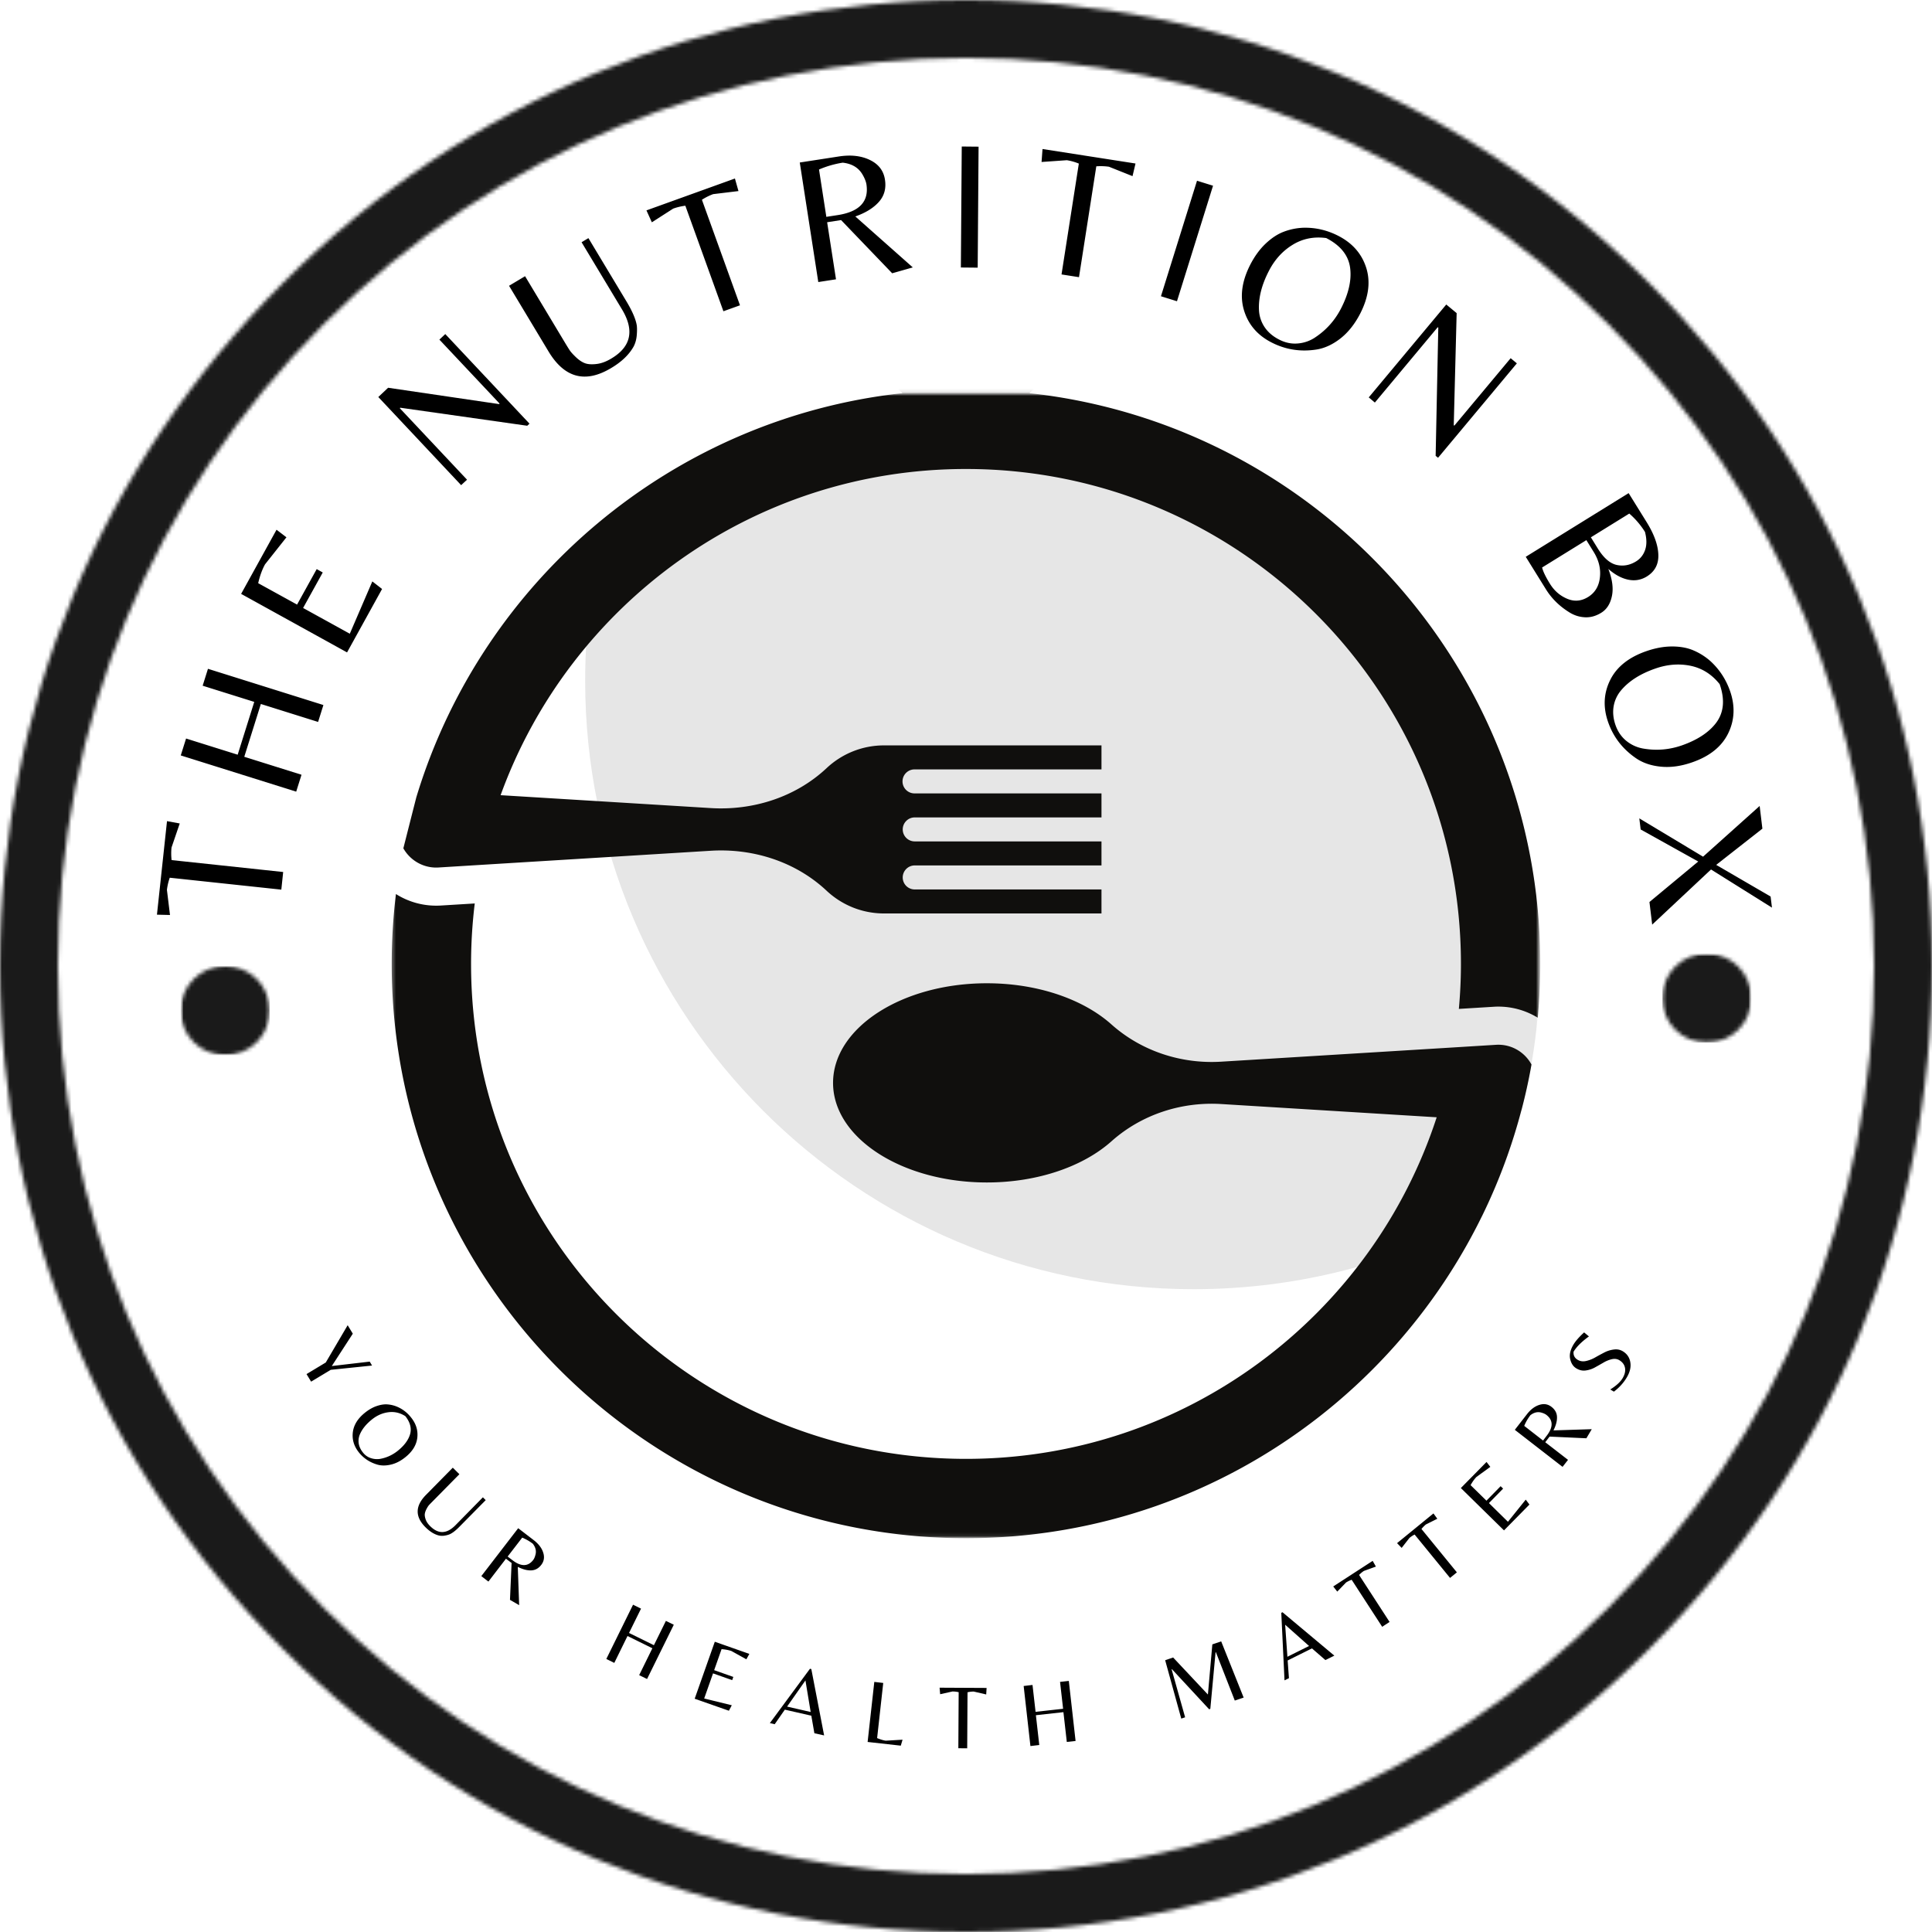 <svg xmlns="http://www.w3.org/2000/svg" fill="none" viewBox="0 0 500 500">
  <g clip-path="url(#a)">
    <mask id="b" width="500" height="500" x="0" y="0" maskUnits="userSpaceOnUse"
      style="mask-type:luminance">
      <path fill="#fff"
        d="M250 500c-66.745 0-129.594-25.979-176.76-73.24C25.98 379.594 0 316.745 0 250c0-66.745 25.98-129.594 73.24-176.76C120.406 25.98 183.255 0 250 0c66.745 0 129.594 25.98 176.76 73.24C474.021 120.505 500 183.255 500 250c0 66.745-25.979 129.594-73.24 176.76C379.594 474.021 316.745 500 250 500Zm0-485.01c-62.75 0-121.802 24.479-166.167 68.843C39.47 128.198 14.99 187.25 14.99 250s24.479 121.802 68.843 166.167C128.198 460.531 187.25 485.01 250 485.01s121.802-24.479 166.167-68.843C460.531 371.802 485.01 312.75 485.01 250s-24.479-121.802-68.843-166.167C371.802 39.47 312.75 14.99 250 14.99Z" />
    </mask>
    <g mask="url(#b)">
      <path fill="#1A1A1A" d="M550-50H-50v600h600V-50Z" />
    </g>
    <mask id="c" width="249" height="234" x="150" y="101" maskUnits="userSpaceOnUse"
      style="mask-type:luminance">
      <path fill="#fff" d="M150.667 101.901h247.614v232.766H150.667V101.901Z" />
    </mask>
    <g mask="url(#c)">
      <path fill="#E6E6E6"
        d="M355.036 144.599c-28.057-28.057-65.359-43.51-105.036-43.51-34.125 0-66.484 11.437-92.724 32.484-3.802 13.547-5.838 27.833-5.838 42.599 0 86.969 70.505 157.469 157.473 157.469 27 0 52.407-6.797 74.615-18.771 9.818-20.057 15.021-42.245 15.021-65.235 0-39.677-15.453-76.979-43.511-105.036Z" />
    </g>
    <mask id="d" width="295" height="163" x="104" y="101" maskUnits="userSpaceOnUse"
      style="mask-type:luminance">
      <path fill="#fff" d="M104 101.901h294.281V264H104V101.901Z" />
    </mask>
    <g mask="url(#d)">
      <path fill="#100F0D"
        d="M266.443 101.75c4.458-4.307 7.229-10.338 7.229-17.026 0-13.073-10.599-23.677-23.672-23.677-13.078 0-23.677 10.604-23.677 23.677 0 6.682 2.771 12.713 7.224 17.021-59.734 6.578-108.813 48.552-125.776 104.5-.037.099-2.636 10.344-2.636 10.344l-.75 2.953c1.683 2.984 4.881 4.984 8.511 4.984.198 0 .401-.01.604-.021l10.979-.677 59.448-3.651c10.974-.677 21.984 2.823 30.005 10.349 3.891 3.641 9.11 5.875 14.86 5.875h56.271v-6.213h-48.329a3.104 3.104 0 0 1-2.198-5.303 3.084 3.084 0 0 1 2.198-.911h48.329v-6.219h-48.329a3.102 3.102 0 0 1-2.198-5.297 3.084 3.084 0 0 1 2.198-.911h48.329v-6.214h-48.329a3.107 3.107 0 1 1 0-6.213h48.329v-6.214h-56.271c-5.75 0-10.969 2.235-14.86 5.88-8.021 7.521-19.031 11.021-30.005 10.344l-54.37-3.338c17.854-49.24 65.037-84.417 120.443-84.417 70.74 0 128.089 57.349 128.089 128.089 0 3.927-.188 7.807-.537 11.64l9-.552a15.97 15.97 0 0 1 1.214-.042c3.739 0 7.229 1.053 10.208 2.875.422-4.583.651-9.229.651-13.921 0-76.532-57.839-139.532-132.182-147.714Z" />
    </g>
    <mask id="e" width="297" height="168" x="101" y="230" maskUnits="userSpaceOnUse"
      style="mask-type:luminance">
      <path fill="#fff" d="M101.333 230.667h296v167.234h-296V230.667Z" />
    </mask>
    <g mask="url(#e)">
      <path fill="#100F0D"
        d="M396.349 275.5c-1.75-3.229-5.255-5.349-9.198-5.104l-10.88.672-60.203 3.692c-10.38.641-20.672-2.729-28.433-9.645-7.234-6.454-18.974-10.646-32.234-10.646-21.979 0-39.807 11.536-39.807 25.781 0 14.229 17.828 25.771 39.807 25.771 13.26 0 25-4.198 32.234-10.646 7.761-6.922 18.053-10.286 28.433-9.651l55.745 3.427c-16.709 51.313-64.928 88.401-121.813 88.401-70.745 0-128.089-57.349-128.089-128.088 0-5.303.329-10.521.954-15.651l-8.766.536c-.406.026-.807.036-1.214.036a19.462 19.462 0 0 1-10.416-3.01 150.225 150.225 0 0 0-1.094 18.089c0 82.083 66.536 148.625 148.625 148.625 69.01 0 127.016-47.047 143.745-110.813h.015a144.69 144.69 0 0 0 2.589-11.776Z" />
    </g>
    <mask id="f" width="24" height="24" x="430" y="246" maskUnits="userSpaceOnUse"
      style="mask-type:luminance">
      <path fill="#fff" d="M430.172 246.776h23.083v23.083h-23.083v-23.083Z" />
    </mask>
    <g mask="url(#f)">
      <mask id="g" width="24" height="24" x="430" y="246" maskUnits="userSpaceOnUse"
        style="mask-type:luminance">
        <path fill="#fff"
          d="M441.714 246.776c-6.375 0-11.542 5.167-11.542 11.542s5.167 11.541 11.542 11.541 11.541-5.166 11.541-11.541-5.166-11.542-11.541-11.542Z" />
      </mask>
      <g mask="url(#g)">
        <path fill="#1A1A1A" d="M430.172 246.776h23.083v23.083h-23.083v-23.083Z" />
      </g>
    </g>
    <mask id="h" width="24" height="24" x="46" y="250" maskUnits="userSpaceOnUse"
      style="mask-type:luminance">
      <path fill="#fff" d="M46.745 250h23.083v23.083H46.745V250Z" />
    </mask>
    <g mask="url(#h)">
      <mask id="i" width="24" height="24" x="46" y="250" maskUnits="userSpaceOnUse"
        style="mask-type:luminance">
        <path fill="#fff"
          d="M58.286 250c-6.375 0-11.541 5.167-11.541 11.542s5.166 11.541 11.541 11.541 11.542-5.166 11.542-11.541S64.661 250 58.286 250Z" />
      </mask>
      <g mask="url(#i)">
        <path fill="#1A1A1A" d="M46.745 250h23.083v23.083H46.745V250Z" />
      </g>
    </g>
    <path fill="#000"
      d="m73.285 225.674-.48 4.563-28.874-3.084a14.759 14.759 0 0 0-.73 3.146l.792 6.5-3.375-.083 2.604-24.208 3.292.604-2.125 6.229a15.074 15.074 0 0 0 .02 3.25l28.876 3.083ZM63.219 195.858l14.812 4.646-1.375 4.375-29.875-9.375 1.375-4.375 13.355 4.187 4.291-13.667-13.354-4.187 1.375-4.375 29.875 9.375-1.375 4.375-14.813-4.646-4.291 13.667ZM89.818 168.844l-27.416-15.146 9.166-16.604 2.563 1.959-5.542 7c-.75 1.364-1.338 2.989-1.77 4.875l10.062 5.541 5.083-9.187 1.563.875-5.084 9.187 12.084 6.667 5.833-13.542 2.52 1.959-9.062 16.416ZM137.03 109.643l-.583.541-32.855-4.666-.125.125 17.396 18.5-1.521 1.416-21.437-22.812 2.542-2.396 28.708 4.229.146-.125-15.584-16.562 1.521-1.438 21.792 23.188ZM152.282 61.627l9.896 16.459c1.5 2.515 2.375 4.573 2.625 6.166.084.709.073 1.584-.021 2.625-.098 1.032-.364 1.959-.791 2.792-1.182 2.115-3.115 3.969-5.792 5.562-6.698 4.032-12.114 2.6-16.25-4.291l-10.208-16.98 4.146-2.479 10.395 17.313c.469.781.86 1.406 1.167 1.875.318.474.875 1.083 1.667 1.833.791.74 1.568 1.245 2.333 1.521.776.266 1.776.323 3 .167 1.219-.151 2.49-.63 3.813-1.438 5.052-3.026 5.963-7.24 2.729-12.646L150.512 62.69l1.77-1.063ZM191.509 79.012l-4.291 1.541-9.854-27.312c-1.094.14-2.146.39-3.146.75l-5.521 3.541-1.396-3.083 22.896-8.25.917 3.25-6.542.792c-1 .364-1.974.849-2.917 1.458l9.854 27.313ZM214.064 57.516l2.292 14.77-4.584.709-4.791-30.938 10.104-1.562c3.135-.485 5.823-.177 8.062.916 2.235 1.084 3.526 2.771 3.875 5.063.36 2.281-.166 4.208-1.583 5.792-1.406 1.573-3.432 2.823-6.083 3.75l14.875 13.187-5.334 1.521-13.229-13.77-3.604.562Zm-.208-1.396 2.979-.459c5.609-.875 8.073-3.526 7.396-7.958-.125-.734-.448-1.547-.959-2.437-1.031-1.844-2.76-2.901-5.187-3.167a25.625 25.625 0 0 0-6.125 1.77l1.896 12.25ZM253.255 37.958l-.229 31.312-4.354-.042.229-31.312 4.354.042ZM279.243 71.732l-4.521-.708 4.479-28.687a13.886 13.886 0 0 0-3.104-.875l-6.542.458.25-3.354 24.063 3.75-.771 3.27-6.104-2.437a15.208 15.208 0 0 0-3.271-.104l-4.479 28.687ZM313.932 48.065l-9.333 29.896-4.146-1.292 9.333-29.896 4.146 1.292ZM346.367 61.045c3.651 1.875 6.052 4.625 7.208 8.25 1.151 3.625.636 7.573-1.541 11.833-1.417 2.75-3.136 4.906-5.146 6.48-2.016 1.567-4.084 2.52-6.209 2.853-4.114.636-7.979.026-11.604-1.833-3.614-1.849-5.979-4.594-7.104-8.229-1.125-3.635-.599-7.594 1.583-11.875 1.136-2.208 2.469-4.031 4-5.48 1.542-1.457 3.11-2.484 4.709-3.082a15.964 15.964 0 0 1 5.021-1.021c3.166-.084 6.192.62 9.083 2.104Zm-20.542 19.25a8.632 8.632 0 0 0 1.459 4.375c.885 1.317 2.135 2.385 3.75 3.208 1.609.834 3.255 1.167 4.937 1a9.334 9.334 0 0 0 4.583-1.687c2.792-1.891 4.964-4.355 6.521-7.396 1.901-3.719 2.693-7.104 2.375-10.146-.333-3.401-2.411-6.083-6.229-8.042-3.224-.427-6.135.162-8.729 1.771-2.599 1.6-4.646 3.87-6.146 6.813-1.849 3.599-2.687 6.968-2.521 10.104ZM372.168 118.473l-.625-.5.687-33.188-.146-.104-16.271 19.5-1.583-1.333 20.063-24.042 2.687 2.229-.75 29 .146.125 14.583-17.458 1.604 1.333-20.395 24.438ZM394.865 144.1l26.625-16.48 4.708 7.584c1.901 3.083 2.896 5.859 2.979 8.333.094 2.484-.906 4.375-3 5.667-1.474.901-3.078 1.172-4.812.812-1.724-.364-3.433-1.286-5.125-2.771 1.041 2.709 1.343 5.052.916 7.042-.416 1.984-1.333 3.417-2.75 4.292-1.416.875-2.854 1.26-4.312 1.166-1.448-.083-2.792-.531-4.042-1.333-2.531-1.583-4.531-3.573-6-5.958l-5.187-8.354Zm16.854-5.042 1.791 2.896c1.511 2.442 3.136 3.859 4.875 4.25 1.75.385 3.438.073 5.063-.938 1.094-.682 1.865-1.666 2.312-2.958.443-1.292.428-2.839-.041-4.646a20.81 20.81 0 0 0-4.063-4.75l-9.937 6.146Zm-1.167.729-11.458 7.083c.25 1.026.927 2.438 2.041 4.23 1.11 1.791 2.589 3.072 4.438 3.854 1.859.791 3.672.635 5.437-.459 1.776-1.099 2.792-2.781 3.042-5.041.261-2.25-.271-4.453-1.604-6.604l-1.896-3.063ZM447.734 178.828c1.344 3.859 1.193 7.5-.458 10.916-1.657 3.427-4.745 5.938-9.271 7.521-2.917 1.026-5.646 1.406-8.188 1.146-2.541-.25-4.698-.99-6.458-2.208-3.432-2.365-5.823-5.459-7.167-9.292-1.349-3.833-1.182-7.458.5-10.875 1.677-3.417 4.792-5.917 9.334-7.5 2.343-.818 4.583-1.229 6.708-1.229s3.969.343 5.542 1.021a16.215 16.215 0 0 1 4.312 2.708c2.344 2.125 4.063 4.719 5.146 7.792Zm-28.146-.23a8.643 8.643 0 0 0-1.979 4.188c-.266 1.568-.099 3.208.5 4.917.609 1.708 1.573 3.083 2.896 4.125a9.48 9.48 0 0 0 4.5 1.937c3.318.542 6.588.25 9.812-.875 3.943-1.391 6.855-3.292 8.73-5.708 2.083-2.698 2.416-6.073 1-10.125-2.032-2.542-4.537-4.125-7.521-4.75-2.99-.61-6.042-.37-9.167.729-3.823 1.333-6.745 3.187-8.771 5.562ZM442.813 225.02l-15.229 14.271-.708-5.855 12.625-10.479-14.896-8.291-.354-2.875 16.5 9.916 14.646-13.125.708 5.875-11.958 9.375 14.083 8.188.354 2.875-15.771-9.875ZM80.517 357.571l-1.188-1.958 4.98-3 5.666-9.646 1.333 2.187-5.437 8.375 9.812-1.145.604 1.02-10.687 1.105-5.083 3.062ZM106.427 366.897c1.276 1.614 1.797 3.359 1.562 5.25-.239 1.885-1.291 3.567-3.166 5.041-1.209.959-2.438 1.573-3.688 1.855-1.25.291-2.385.296-3.396.02-2.015-.573-3.656-1.656-4.916-3.25-1.25-1.599-1.75-3.343-1.5-5.229.26-1.885 1.333-3.567 3.208-5.041.984-.776 1.98-1.334 2.98-1.667 1.01-.344 1.937-.484 2.77-.417a7.871 7.871 0 0 1 2.5.604c1.443.615 2.656 1.558 3.646 2.834Zm-13.334 4.416a4.41 4.41 0 0 0-.25 2.313c.136.776.485 1.521 1.042 2.229.552.719 1.23 1.214 2.02 1.479a5.055 5.055 0 0 0 2.438.229c1.651-.291 3.151-.968 4.5-2.02 1.636-1.292 2.709-2.667 3.209-4.125.552-1.599.172-3.235-1.146-4.917-1.375-.875-2.823-1.214-4.333-1.021-1.516.182-2.917.781-4.209 1.792-1.583 1.25-2.677 2.593-3.27 4.041ZM125.702 388.232l-6.75 6.834c-1.015 1.041-1.89 1.713-2.625 2.02-.333.136-.76.25-1.271.334a3.93 3.93 0 0 1-1.5-.042c-1.156-.292-2.286-.99-3.395-2.083-2.782-2.74-2.75-5.542.083-8.417l6.937-7.042 1.709 1.688-7.084 7.187c-.323.323-.578.584-.77.792-.183.208-.407.552-.667 1.042-.25.484-.396.927-.438 1.333-.031.401.063.885.271 1.458.219.568.61 1.125 1.167 1.667 2.094 2.068 4.255 1.984 6.479-.25l7.125-7.25.729.729ZM130.94 403.395l-4.541 5.916-1.834-1.416 9.542-12.396 4.042 3.104c1.26.974 2.073 2.052 2.437 3.229.375 1.167.208 2.219-.5 3.146-.698.917-1.573 1.396-2.625 1.437-1.057.032-2.208-.276-3.458-.916l.354 9.916-2.375-1.375.417-9.541-1.459-1.104Zm.438-.563 1.208.917c2.25 1.739 4.052 1.724 5.417-.042.234-.318.416-.729.541-1.229.318-1 .105-1.984-.645-2.958a12.056 12.056 0 0 0-2.75-1.584l-3.771 4.896ZM162.397 423.399l-3.417 6.959-2.063-1.021 6.917-14.042 2.063 1.021-3.105 6.292 6.438 3.166 3.104-6.291 2.042 1-6.917 14.041-2.042-1 3.417-6.958-6.437-3.167ZM179.783 439.631l5.208-14.75 8.938 3.146-.771 1.396-3.875-2.146c-.739-.25-1.583-.406-2.542-.479l-1.916 5.437 4.958 1.75-.292.834-4.958-1.75-2.292 6.5 7.146 1.75-.75 1.416-8.854-3.104ZM199.241 445.935l10.375-14.062.354.083 3.312 17.167-2.52-.563-.792-4.541-6.854-1.563-2.625 3.771-1.25-.292Zm4.458-4.27 6.104 1.395-1.354-8.166-4.75 6.771ZM224.54 450.817l1.729-15.542 2.312.271-1.583 14.271c.917.375 1.667.599 2.25.667l4.333-.25-.458 1.541-8.583-.958ZM250.311 452.461l-2.292-.021.084-14.5a6.961 6.961 0 0 0-1.604-.188l-3.188.709-.146-1.688 12.167.063-.104 1.687-3.229-.75a7.1 7.1 0 0 0-1.605.188l-.083 14.5ZM268.088 443.896l.875 7.709-2.291.271-1.75-15.542 2.291-.271.792 6.958 7.125-.791-.792-6.959 2.271-.25 1.75 15.542-2.271.25-.875-7.708-7.125.791ZM312.606 438.542l1.146-12.98 2.292-.77 5.812 14.541-2.292.771-4.895-12.521-.084.042-1.354 14.625-.312.104-9.625-10.375-.084.021 3.5 12.437-1 .334-4.166-15.104 2.062-.709 9 9.584ZM332.43 434.874l-.833-17.479.312-.146 13.417 11.229-2.312 1.146-3.48-3.021-6.291 3.125.333 4.584-1.146.562Zm.75-6.104 5.604-2.792-6.187-5.5.583 8.292ZM359.622 419.76l-1.916 1.25-7.896-12.166c-.511.182-1 .416-1.458.708l-2.271 2.354-1.042-1.333 10.208-6.625.834 1.479-3.104 1.125c-.443.292-.86.641-1.25 1.042l7.895 12.166ZM377.04 406.926l-1.771 1.438-9.167-11.229a7.274 7.274 0 0 0-1.333.875l-2.021 2.583-1.188-1.229 9.417-7.688 1 1.375-2.958 1.479a8.691 8.691 0 0 0-1.146 1.167l9.167 11.229ZM389.235 396.062l-11.167-10.958 6.646-6.75.979 1.271-3.583 2.604c-.542.557-1.047 1.265-1.521 2.125l4.104 4.021 3.667-3.75.646.625-3.667 3.75 4.917 4.833 4.604-5.729.958 1.271-6.583 6.687ZM399.907 373.246l5.895 4.563-1.416 1.812-12.354-9.583 3.125-4.021c.974-1.26 2.052-2.073 3.229-2.437 1.182-.375 2.229-.198 3.146.52.916.709 1.39 1.584 1.416 2.625.032 1.042-.276 2.198-.916 3.459l9.916-.313-1.396 2.354-9.52-.437-1.125 1.458Zm-.563-.437.917-1.209c1.739-2.234 1.724-4.041-.042-5.416-.302-.235-.698-.422-1.187-.563-1-.333-1.985-.125-2.959.625a11.809 11.809 0 0 0-1.604 2.771l4.875 3.792ZM408.321 351.929c.599.364 1.292.468 2.084.312a8.401 8.401 0 0 0 2.354-.896 72.175 72.175 0 0 1 2.375-1.291 7.363 7.363 0 0 1 2.479-.792c.875-.125 1.656.021 2.354.437 1.11.667 1.761 1.625 1.959 2.875.208 1.24-.105 2.552-.938 3.938-.833 1.39-1.937 2.604-3.312 3.646l-.938-.563c1.526-.958 2.583-1.916 3.167-2.875.583-.969.797-1.864.646-2.687-.141-.834-.636-1.506-1.48-2.021-.557-.333-1.203-.417-1.937-.25a7.664 7.664 0 0 0-2.188.896c-.718.416-1.458.833-2.208 1.25a6.824 6.824 0 0 1-2.375.771c-.833.114-1.646-.073-2.437-.563-.792-.484-1.313-1.281-1.563-2.396-.26-1.125.031-2.385.875-3.791.557-.917 1.469-1.948 2.729-3.105l1.25 1.042c-1.875 1.349-3.198 2.667-3.979 3.958-.094.917.266 1.62 1.083 2.105Z" />
  </g>
  <defs>
    <clipPath id="a">
      <path fill="#fff" d="M0 0h500v500H0z" />
    </clipPath>
  </defs>
</svg>
